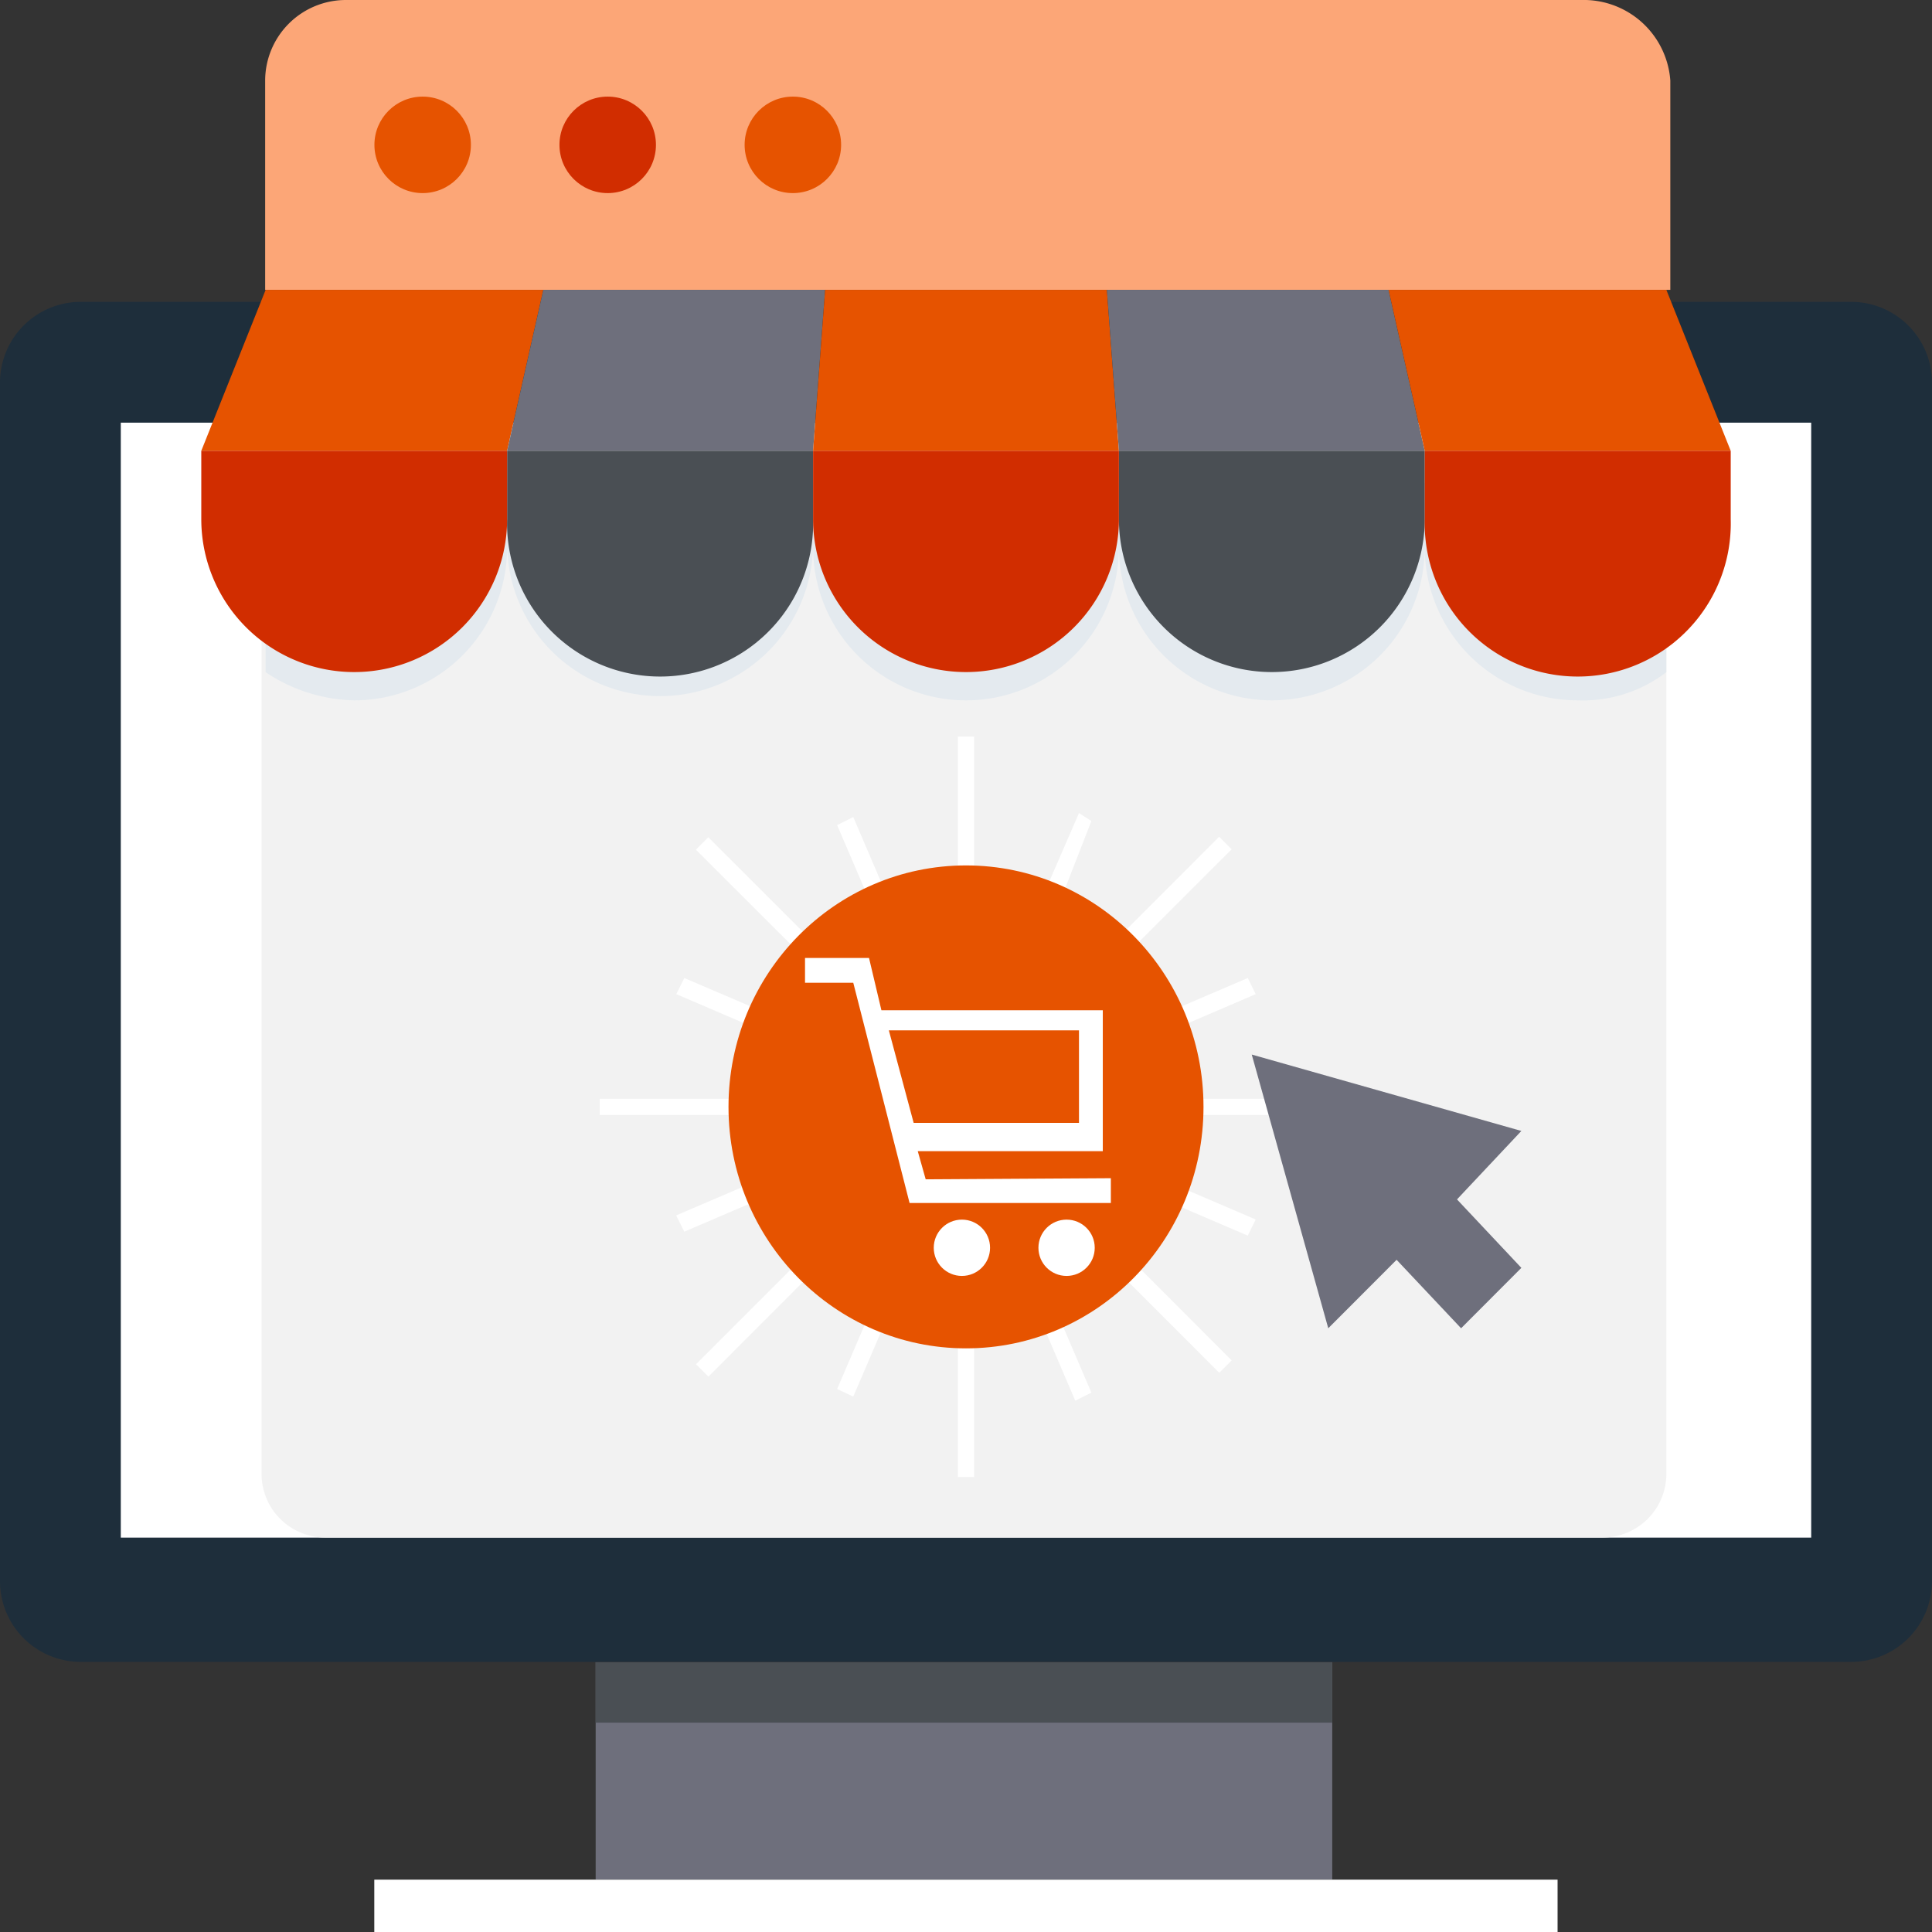 <svg xmlns="http://www.w3.org/2000/svg" viewBox="0 0 155.78 155.78"><rect x="0" y="0" width="155.78" height="155.78" fill="#333333" stroke="none"/><defs><style>.cls-1{fill:#1e2e3b;}.cls-2{fill:#fff;}.cls-3{fill:#6e6f7c;}.cls-4{fill:#4a4f54;}.cls-5{fill:#f2f2f2;}.cls-6{fill:#fca677;}.cls-7{fill:#e65300;}.cls-8{fill:#d12d00;}.cls-9{fill:#e4eaef;}</style></defs><title>Asset 3</title><g id="Layer_2" data-name="Layer 2"><g id="Layer_1-2" data-name="Layer 1"><path class="cls-1" d="M149.28,24.34H6.49A6.51,6.51,0,0,0,0,30.83v96.71A6.51,6.51,0,0,0,6.49,134H149.28a6.52,6.52,0,0,0,6.5-6.49V30.83A6.52,6.52,0,0,0,149.28,24.34Z"/><rect class="cls-2" x="9.74" y="34.08" width="136.3" height="89.9"/><rect class="cls-3" x="48.03" y="134.03" width="59.39" height="17.52"/><rect class="cls-2" x="30.18" y="151.56" width="95.41" height="4.22"/><rect class="cls-4" x="48.03" y="134.03" width="59.39" height="4.87"/><path class="cls-5" d="M134.36,36.35v82.43a5.13,5.13,0,0,1-5.2,5.19H26.29a5.13,5.13,0,0,1-5.2-5.19V36.35Z"/><path class="cls-2" d="M78.54,59.39V71.72h-1.3V59.39Z"/><path class="cls-2" d="M78.54,106.77V119.1h-1.3V106.77h1.3Z"/><path class="cls-2" d="M99.31,68.48l-8.77,8.76-1-1,8.76-8.77Z"/><path class="cls-2" d="M65.88,102.23,57.12,111l-1-1,8.77-8.77Z"/><path class="cls-2" d="M107.74,88.6v1.3h-12V88.6Z"/><path class="cls-2" d="M60.36,89.25v.65h-12V88.6h12Z"/><path class="cls-2" d="M99.31,109.69l-1,1-8.43-8.44,1-1Z"/><path class="cls-2" d="M65.88,76.27l-1,1-8.77-8.76,1-1Z"/><path class="cls-2" d="M71.72,72.7c-.32,0-.65.32-1.3.64L67.5,66.53l1.3-.65Z"/><path class="cls-2" d="M88,112.29l-1.3.65-2.92-6.82c.32,0,.65-.32,1.3-.65Z"/><path class="cls-2" d="M62,81.78c-.33.33-.33.65-.65,1.3l-6.82-2.92.65-1.3Z"/><path class="cls-2" d="M101.25,98.33l-.64,1.3-6.82-2.92c.32-.32.32-.65.65-1.3Z"/><path class="cls-2" d="M62,96.39l-6.82,2.92L54.52,98l6.82-2.92C61.66,95.74,61.66,96.06,62,96.39Z"/><path class="cls-2" d="M101.25,80.16l-6.81,2.92c0-.32-.33-.65-.65-1.3l6.82-2.92Z"/><path class="cls-2" d="M71.72,105.8l-2.92,6.81L67.5,112l2.92-6.81C71.07,105.47,71.4,105.47,71.72,105.8Z"/><path class="cls-2" d="M88,66.2,85.35,73c-.32-.32-.65-.32-1.3-.65L87,65.56Z"/><path class="cls-6" d="M127.87,0h-100a6.51,6.51,0,0,0-6.49,6.49V23.37H134.68V6.49A7,7,0,0,0,127.87,0Z"/><polygon class="cls-3" points="100.93 85.03 107.1 107.1 112.61 101.58 117.81 107.1 122.67 102.23 117.48 96.71 122.67 91.19 100.93 85.03"/><circle class="cls-7" cx="63.93" cy="11.68" r="3.89"/><circle class="cls-8" cx="49" cy="11.68" r="3.89"/><circle class="cls-7" cx="34.08" cy="11.68" r="3.89"/><path class="cls-9" d="M134.36,38.94V54.2a11.09,11.09,0,0,1-7.14,2.27,12.33,12.33,0,0,1-12.34-12.33,12.33,12.33,0,0,1-24.66,0,12.33,12.33,0,0,1-24.66,0,12.34,12.34,0,0,1-24.67,0A12.33,12.33,0,0,1,28.56,56.47a13.29,13.29,0,0,1-7.14-2.27V38.94Z"/><polygon class="cls-7" points="40.89 36.35 16.23 36.35 21.42 23.37 43.81 23.37 40.89 36.35"/><polygon class="cls-3" points="65.56 36.35 40.89 36.35 43.81 23.37 66.53 23.37 65.56 36.35"/><polygon class="cls-7" points="90.22 36.35 65.56 36.35 66.53 23.37 89.25 23.37 90.22 36.35"/><polygon class="cls-3" points="114.88 36.35 90.22 36.35 89.25 23.37 111.96 23.37 114.88 36.35"/><polygon class="cls-7" points="139.55 36.35 114.88 36.35 111.96 23.37 134.36 23.37 139.55 36.35"/><path class="cls-4" d="M40.89,41.86a12.34,12.34,0,1,0,24.67,0V36.35H40.89v5.51Z"/><path class="cls-4" d="M90.22,36.35v5.51a12.33,12.33,0,1,0,24.66,0V36.35Z"/><path class="cls-8" d="M16.23,41.86a12.33,12.33,0,1,0,24.66,0V36.35H16.23Z"/><path class="cls-8" d="M65.56,41.86a12.33,12.33,0,1,0,24.66,0V36.35H65.56v5.51Z"/><path class="cls-8" d="M114.88,36.35v5.51a12.34,12.34,0,1,0,24.67,0V36.35Z"/><ellipse class="cls-7" cx="77.89" cy="89.25" rx="19.15" ry="19.47"/><path class="cls-2" d="M74.64,95.09,74,92.82H88.92V81.46H71.07l-1-4.22H64.91v2H68.8L73.34,97H89.57v-2ZM87,83.08v7.46H73.67l-2-7.46Z"/><circle class="cls-2" cx="77.56" cy="100.61" r="2.27"/><circle class="cls-2" cx="86" cy="100.61" r="2.27"/></g></g></svg>